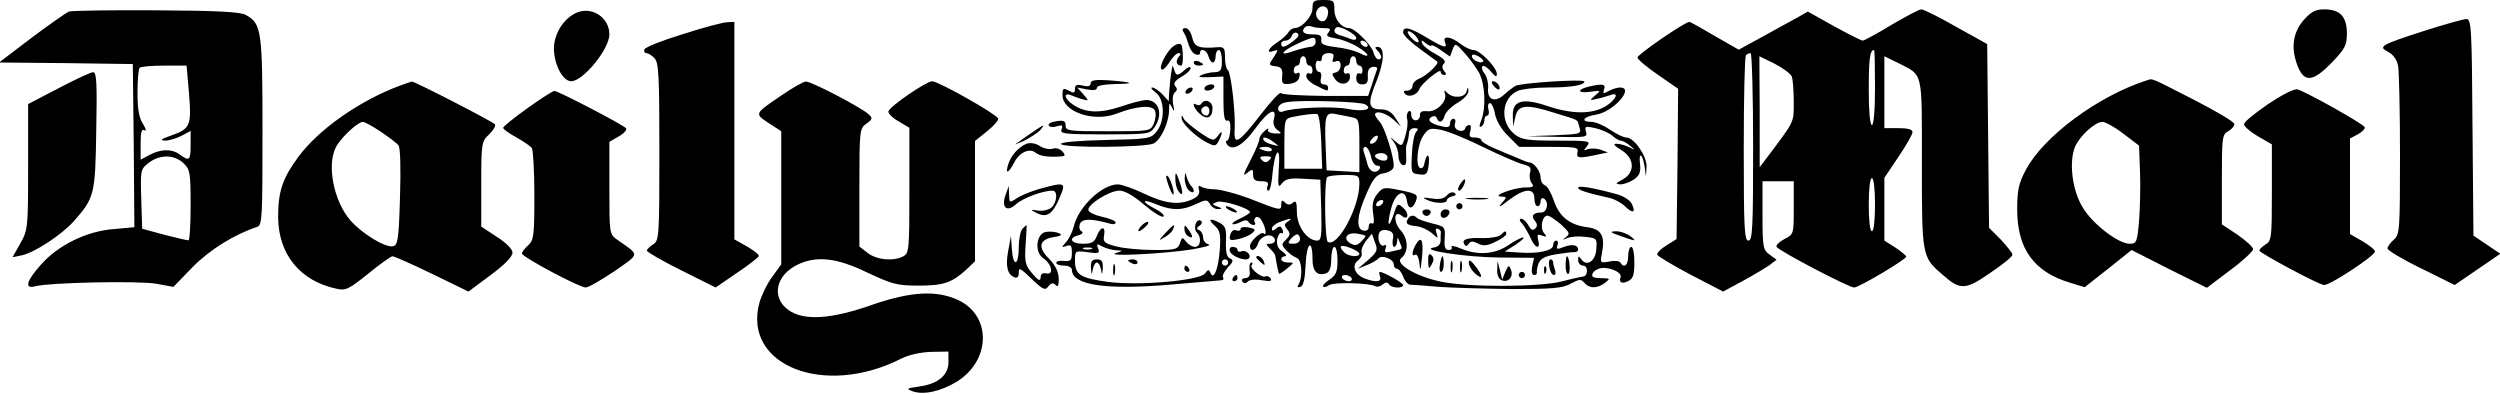 <svg version="1.0" xmlns="http://www.w3.org/2000/svg" width="1066.667" height="168" viewBox="0 0 800 126"><path d="M420 2.6c0 2.6-3.3 6.3-5.7 6.4-.7 0-1.6.6-2 1.3-.4.8-2 2.2-3.5 3.2-3 1.9-3.8 3.8-1.2 2.8 1.5-.5 1.5-.4 0 2-1.7 2.5-1.7 2.6.6 2.9 1.8.2 2.3.9 2.1 3.1-.2 2.5.1 2.8 2.5 2.5 1.7-.2 2.8-1 3-2.2.3-1.1 0-1.6-.7-1.2-.6.4-1.1 0-1.1-.8 0-.9.5-1.6 1-1.6.6 0 1-.7 1-1.5s.5-1.5 1-1.5c.6 0 1 .7 1 1.5s.5 1.5 1 1.5c.6 0 1 .7 1 1.6 0 .8-.4 1.2-1 .9-.5-.3-1 .1-1 .9s1.4 2.2 3.2 3c3.7 1.9 3.8 1.9 3.8.6 0-.6-.6-1-1.4-1-.9 0-1.2-.7-.9-2 .3-1.1 0-2-.6-2s-1.1-.9-1.1-2.1c0-1.1.5-1.7 1-1.4.6.3 1-.1 1-.9 0-1 .9-1.6 2.1-1.6 1.5 0 1.9.4 1.5 1.6-.4 1.2-.2 1.5.9 1 1-.3 1.5.1 1.5 1.4 0 1-.7 2-1.6 2.2-1.3.3-1.3.6-.1 2.2 1.6 2.2 4.7 1.6 4.7-.9 0-.9-.4-1.3-1-1-.5.3-1-.1-1-.9 0-.9.5-1.6 1-1.6.6 0 1-.7 1-1.5s.5-1.5 1-1.5c.6 0 1 .7 1 1.5s.5 1.5 1 1.5c.6 0 1 .7 1 1.6 0 .8-.4 1.2-1 .9-.5-.3-1 .3-1 1.4 0 1.4.6 2.1 1.9 2.1 1.5 0 1.9-.6 1.8-2.6-.1-1.9.3-2.7 1.6-3 1.1-.1 1.6.2 1.3.9-.2.7-1 2.8-1.6 4.8l-1.2 3.6h-13.7c-7.5-.1-13.9-.4-14.2-.9-.3-.5-3.2 2.6-6.5 6.9-7.1 9.2-8.7 10.1-8.3 4.7.3-5.5-1.2-18.3-2.2-19-.5-.3-.9-2.1-.9-4 0-3-.3-3.4-2.2-3.3-6.1.5-7.6 0-8.3-3.1-.4-1.7-1.3-3-2.1-3-1 0-1.2.5-.7 1.2.4.7.8 1.5.9 1.8 1.1 3.7 1.8 4.9 3 5.4.8.3 1.4.1 1.4-.4 0-1.8 2.2-1 2.7 1 .3 1.1.9 2 1.4 2 .5 0 .9-.9.9-2s.5-2 1-2c.6 0 1 1.6 1 3.5 0 2.9-.4 3.5-2.2 3.6-1.3 0-3.2.4-4.3.9-1.4.6-.7.8 2.5.7l4.5-.2v7.3c0 5.1.3 7.1 1.2 6.8.8-.3 1.1.7 1 3-.1 1.8-.6 3.4-1 3.4-.5 0-.5.4-.2 1 1.6 2.6 5.1.8 9.3-5 4.2-5.8 7-7 5.8-2.7-.3 1.3.1 2.5 1.2 3.3 1.5 1.1 1.4 1.2-1 1.1-1.4-.1-2.3-.6-2-1.2.3-.6-.2-.4-1.1.4-.9.7-1.7 1.9-1.7 2.6 0 .6-1.1 3.4-2.5 6.1-2.9 5.7-3 6.1-1 4.4 1.3-1 1.5-.9 1.5.9 0 1.6.6 2.1 2.6 2.1 1.9 0 2.5.4 2 1.5-.3.8-.2 1.5.3 1.5s1.1-2.5 1.3-5.5c.3-3.1.9-6 1.5-6.6.6-.6.8 1.2.5 5.3-.3 5.5-.2 6.1 1 4.5 1.1-1.4 2.5-1.8 6.8-1.5l5.5.3.3 9.8c.2 8.3 0 9.7-1.3 9.7-3.2 0-6.5-4.6-6.5-9.1 0-3.3-.3-3.9-1.3-3-1 .8-1.7.7-2.5-.1-.9-.9-1.2-.8-1.2.6 0 2.1-.1 2.1-10.5-2-3.8-1.4-8.6-2.7-10.5-2.8-1.9 0-4-.4-4.7-.9-.7-.5-1-.1-.6 1.1.3 1.2-.4 2.2-2.2 3-4.2 1.9-8.6 1.4-15.3-1.8-3.5-1.7-7.4-3-8.5-3-5.1 0-12.7 7.3-14.1 13.5-.4 1.6-1.5 3.9-2.4 4.9-1.6 1.8-1.6 1.9.1 1.3 1.4-.5 1.7-.1 1.7 2.2 0 2.4-.4 2.8-2.5 2.6-1.4-.2-2.5.1-2.5.6s1.1.9 2.5.9 2.5.6 2.5 1.3c0 5 11 6.6 32.5 4.7 7.7-.7 14.5-1.2 15.2-1.3.7 0 1-.4.7-.9-.4-.5.4-2 1.5-3.2 1.8-1.9 1.9-2.4.7-2.9-1-.4-1.4-1.9-1.3-5.4.2-4.1-.1-5-2.2-6.1-3.1-1.6-3.7-1-1.2 1.2 1.5 1.4 1.8 2.7 1.4 7.9-.5 6.1-2 9.6-3 6.9-.4-1-.8-1-1.7.3-1.7 2.3-21.3 4-31.1 2.7-8.8-1.2-10.5-2.3-10.5-6.7 0-3.3 0-3.3 4-2.8 3.5.5 4 .4 3.4-1.2-.6-1.5-.4-1.6 1.4-.6 1.1.6 3.1 1.1 4.4 1.2 2.3.1 2.3.1-.2.9-3.4 1.2 15.8.2 24.5-1.2 3.9-.7 6.2-1.3 5.3-1.6-1-.2-1.8-1.2-1.8-2.2 0-1-.6-2.1-1.2-2.3-1-.4-1-.8.1-1.5.8-.6.9-1.2.3-1.6-1.4-.8-2.5 2.5-1.2 3.8 1.6 1.6 1.2 4.6-.6 4.6-.9 0-2.2-.8-2.9-1.7-1.1-1.5-1.3-1.5-1.9.5-.7 2-1.4 2.2-8.2 2.2-4.1 0-9.6-.5-12-1.1-4-1-4.5-1.5-4.1-3.5.6-3.2-1.1-3.1-2.3.1-.8 2-1.6 2.5-4.5 2.5-3.8 0-4.8-1.9-1.4-2.7 1.3-.4 1.6-.8 1-1.3-.7-.3-.9-1.4-.5-2.4.7-1.7 3.7-1.7 9.7 0 .9.3 1.7.1 1.7-.4s-1.9-1.3-4.2-1.8c-2.3-.5-4.3-1.4-4.5-2.1-.6-1.7 6.7-6.3 9.9-6.3 1.7 0 4.5 1.6 7.9 4.5 2.8 2.4 5.7 4.2 6.2 3.8.5-.3-.7-1.5-2.7-2.5-4.7-2.4-4.2-3.4.7-1.3 4.7 1.9 8.1 1.9 12.4-.2 3.3-1.5 3.6-1.5 4.5 0 .5.9 1.7 1.7 2.6 1.6 1.4 0 1.4-.2-.2-.8-1.9-.7-1.9-.8-.1-1.5 1.8-.6 10.5 2.1 10.5 3.3 0 .3-1.4 1.2-3.1 2-1.6.7-2.8 1.5-2.5 1.8.2.2 1.3 0 2.5-.6 1.3-.7 2.2-.8 2.6-.1.3.5 1.1 1 1.6 1 .6 0 .8-.4.4-.9-.3-.5-.1-1.2.4-1.6.6-.3 1.5.3 2 1.4 1.2 2.1 1.5 4.8.5 3.8-.8-.8-4.4 2.5-4.4 4 0 2 1.8 1.5 2.5-.6.6-2.1 3.1-3.4 4.6-2.5 1.5.9 1 2.4-.7 2.4-1.4 0-1.4.1 0 1.6.9.8 1.6 1.8 1.7 2.2.2 1.7 1 5.6 1.2 5.8.1.1 1.3-.6 2.6-1.7 2.3-1.9 2.3-1.9.2-1.9-1.2 0-2.1-.5-2.1-1 0-.6.6-1 1.2-1 .7 0 .3-.7-.8-1.5-1.5-1-2-2.2-1.7-4 .3-1.3.9-2.2 1.4-1.9.5.3.6-.2.3-1.1-.5-1.2-.9-1.3-2-.4s-1.4.9-1.4 0c0-.6 1.2-1.6 2.6-2.1 3.2-1.2 4.4-1.3 2.5-.1-1.2.8-1.2 1.2-.2 2.5 1.1 1.3 1 1.8-.3 3.2-1.6 1.5-1.6 1.8 0 3.5.9 1 2.4 2.1 3.3 2.4 1.7.5 2.1 6.1.6 8.6-.5.7-.3 1 .6.7 1-.3 1.5-2.5 1.7-7.2.3-7 2.2-8.5 2.2-1.6 0 3.9 1.6 5.5 4.5 4.4 1-.4 1.5-2 1.5-4.5 0-2.1.5-3.9 1-3.9.6 0 1 2 1 4.4 0 3.6-.5 4.7-2.6 6.1-1.4.9-2.3 1.9-2 2.2.3.3 1.1.1 1.8-.4 1.3-1.1 13.1-.8 14.9.3.6.3 1.6.1 2.4-.6.9-.7 1.5-.8 2 0 .7 1.2 4.5 1.4 4.5.2 0-.7-6.3-4.2-7.5-4.2-.2 0-.2.7.1 1.5.7 1.7-1.3 2-4.9.6-3.2-1.2-4.3-4.2-2.1-5.8.9-.7 1.4-1.8 1.1-2.5-.2-.8.4-2.4 1.4-3.7l1.9-2.3 1 2.8c1 2.4.7 3-2.2 5.6l-3.3 2.8 3-1.2c1.7-.7 3.3-1.7 3.6-2.1 1-1.3 4.9.2 4.9 1.9 0 .8.5 1.4 1 1.4.6 0 1.5 1.1 2 2.5s1.5 2.5 2.2 2.6c.7 0 4.9.3 9.3.7 4.4.3 15 .6 23.5.7 12.8 0 16.1-.3 18.6-1.7 2.8-1.5 3.3-1.6 4.4-.3 1.6 1.9 4.1 1.9 6.6 0 1.8-1.4 1.7-1.4-1.3-1.5-2.4 0-3.1-.4-2.7-1.4.3-.8 1.5-1.6 2.7-1.8 2.9-.4 6.8 1.4 6.3 2.9-.7 1.7.5 2.3 2.5 1.2 1.5-.7 1.9-2.1 1.9-5.9 0-2.8-.4-5-1-5-.5 0-1 1.3-1 3 0 2.9-1.3 4-2.5 2-.3-.5-1.9-.7-3.5-.3-2.9.5-3 .4-2.4-2.5 1.1-5.7-.1-7.9-4.7-8.5-5.6-.7-9-3.4-10.7-8.6-.8-2.3-2-4.5-2.8-4.8-.8-.3-1.4-1.4-1.4-2.5 0-1.9-2.1-4.8-3.5-4.8-.4 0-2.1-.6-3.8-1.4-1.8-.7-5.1-2.1-7.4-3.1-2.4-1-4.3-2.2-4.3-2.7 0-.4-.9-.8-2.1-.8-1.6 0-1.9-.4-1.4-2 .3-1.1.2-2-.3-2-.6 0-1.2.5-1.4 1.2-.2.6-1.2.9-2.1.5-1-.4-1.4-1.2-1.1-2.2.3-.8.1-1.5-.5-1.5s-1.1.7-1.1 1.5c0 1.2-.7 1.4-2.7.9-3.6-.8-4.8-2-3.2-3 .7-.4 1.4-.3 1.7.4.6 1.8 1.9 1.4 2.5-.8.3-1.1 2.1-2.9 4.1-4.1 2-1.1 3.5-2.8 3.5-3.7-.1-1.5-.2-1.5-.6 0-.5 2.1-4.3 2.4-6.2.5-1-1-1.1-.9-.7.3.8 2.4-2.7 5.9-5.6 5.6-1.8-.2-2.5.2-2.4 1.3 0 .9-.6 1.6-1.4 1.6-.8 0-1.4-.8-1.4-1.7.1-1-.3-1.5-.8-1.2-.5.4-.8 1.5-.5 2.5.3 1.1 0 3.5-.6 5.4-1 3.4-1.1 3.5-3.1 1.8s-2-1.7-.6.1c.8 1.1 1.5 3 1.5 4.4 0 1.4.6 2.7 1.3 3 1 .3 1.3-.4 1.2-2.4-.1-1.6-.1-3.2 0-3.7.5-1.5.8-2.8.9-4.2 0-.8.8-1.5 1.7-1.5 1.3 0 1.4.3.5 1.3-.6.8-1.2 4-1.3 7.3-.3 5.7-.2 5.9 2.3 6.2 2.4.3 2.7-.1 3.1-3.2.4-3.6-.7-3.8-1.4-.3-.1 1-.7 1.7-1.3 1.5-1.6-.5-1-7.4.9-10.3 1.6-2.4 2.2-2.6 5.4-2 2.1.3 8.2 2.8 13.7 5.5s11.3 5.2 12.9 5.6c2.2.5 2.7 1.1 2.2 2.7-.3 1.2 0 2.7.6 3.4.8 1 .3 1.3-2.3 1.3-3.8.1-10.8 2.8-7.5 2.9 1.9.1 1.9.1 0 2.3-1.2 1.4-.3 1 2.2-1 5.2-4 8.4-4.2 8.4-.7 0 1.4.5 2.5 1 2.5.6 0 1-.7 1-1.6 0-.8.5-1.2 1-.9 1.8 1.1 1.1 4.5-.8 4.5-2.6 0-3.4 1.1-2 2.7.8 1 .8 1.7.1 2.4-.8.8-1.4.5-2.2-1-.7-1.2-1.7-2.1-2.3-2.1-.7 0-.6.7.4 1.7.8 1 1.9 3 2.6 4.5 1.4 3.3 3.3 3.8 2.4.6-.4-1.7-.2-2 1.3-1.4 1.5.5 1.6.4.6-.8-1.4-1.6-.6-5.6 1.1-5.6.6 0 2.5 1.3 4.3 2.8 2.8 2.6 3 3 1.6 4.1-1.3 1-1.3 1 .4.3 1.1-.5 3.7-.7 5.8-.4 3.7.4 3.8.5 3.5 4.1-.3 3.8-3.2 5.6-4.9 2.9-.7-1-.9-.9-.9.4 0 1 .7 1.8 1.6 1.8 1.7 0 1.6 3.5-.1 3.5-.6.1-3.5.7-6.5 1.5-7.2 1.9-30.3 2-39 .1-7.9-1.6-14.8-5.8-12.6-7.5 2.4-1.9 2.3-6.2-.2-8.9-2.4-2.6-2.2-6.7.3-4.7 2.1 1.8 2.6-.6.6-2.4-1.8-1.7-2-1.6-3.1 1.9-1.7 5.1-2.3 3.7-.8-1.9 1.3-5 4.4-6.5 5-2.4.4 2.9 1.8 2.9 2.9.1.7-2 .4-2.3-4.9-3.4-5.4-1.1-5.7-1-7.5 1.2-1.4 1.8-1.7 3.3-1.3 6.2.4 2.5.3 3.6-.4 3.2-.5-.3-1 .1-1 1 0 1-.7 1.5-1.7 1.3-2.5-.5-2.1-5 1.1-12.1 2.1-4.8 3.1-5.9 5.6-6.3 1.9-.4 3-1.3 3-2.3 0-3.2-2.9-12.3-4.4-14-.9-1-1.6-2.1-1.6-2.4 0-1.5 3.5-.6 5.8 1.5l2.5 2.3-1.8-2.8c-1.2-1.9-2.6-2.7-4.6-2.7-4.1 0-4.4-1.8-1.4-9.1 2.5-6.3 2.7-10.9.3-10.9-.9 0-.9.3 0 1.2 1.4 1.4 1.6 2.8.3 2.8-.5 0-1.3-1-1.6-2.3-.8-2.5-6-7.7-7.8-7.7-2.5-.1-4.7-2.8-4.7-5.9 0-2.9-.2-3.1-3.5-3.1-3.1 0-3.5.3-3.5 2.6zm5 1.3c0 1.1-.5 2.3-1.1 2.7-1.5.9-3.3-1.2-2.6-3 .9-2.3 3.7-2 3.7.3zM423.7 9c2 0 2.3.3 1.4 1.4-.9 1.1-.4 1.4 2.4 1.9 2 .3 5.2 1.6 7.1 2.8 3.8 2.3 4 3.8.3 1.8-1.2-.6-4.5-1.5-7.3-1.8-4.1-.5-5-1-4.8-2.4.2-1.3-.4-1.7-2.8-1.7-2.9 0-3.8-.9-2.3-2.4.4-.3 1.3-.4 2.1-.1.7.3 2.5.5 3.9.5zm10.3 3.2c0 .6-.7.7-1.7.3-1-.4-2.6-1-3.5-1.2-1.8-.5-2.3-1.5-1.2-2.5.8-.8 6.4 2.1 6.4 3.4zm-20.1.9c-2.7 2.1-3.9 2.4-3.9.9 0-.6.6-1 1.4-1 .8 0 1.7-.7 2-1.6.3-.8 1.1-1.2 1.7-.8.8.5.4 1.3-1.2 2.5zm7.1.4c0 .8-.8 1.5-1.7 1.5-1 .1-3.5.7-5.5 1.4-4.9 1.8-3.7-.1 1.6-2.5 5-2.3 5.6-2.3 5.6-.4zm16.5.5c.3.5.2 1-.4 1-.5 0-1.3-.5-1.6-1-.3-.6-.2-1 .4-1 .5 0 1.3.4 1.6 1zm-.6 19.4c2.6 1.6-.5 2.4-5.4 1.5-4.7-1-17.8-.5-21 .8-.9.3-1.5-.1-1.5-1s1.1-1.8 2.8-2c4.2-.8 23.6-.2 25.1.7zm-14.1 11.9.3 8.7H411v-8c0-7.4.1-8 2.3-8.5 3.8-.8 7.2-1.2 8.2-1 .6.1 1.1 4.1 1.3 8.8zm9.7-7.8c2.4.5 2.5.8 2.5 9.1v8.5l-5.2-.3-5.3-.3-.3-7.9c-.4-9.7 0-10.8 3.3-10.1 1.4.3 3.6.7 5 1zm8 7.4c-.3.6-1.1 1.1-1.7 1.1-.6 0-.6-.6.2-1.5 1.4-1.7 2.6-1.3 1.5.4zm-32.9.6c1.8 1.3 1.8 1.4-.4.8-1.2-.3-2.5-.9-2.8-1.4-.8-1.4 1-1.1 3.2.6zm-.6 2.4c0 .5-.9.7-2 .4-1.1-.3-2-.7-2-.9 0-.2.9-.4 2-.4s2 .4 2 .9zm31.7 2.1c.3 1.7 1.2 3 2 3s1.1.4.8 1c-1.1 1.8-3.3 1-3.9-1.4-.3-1.3-.9-3.1-1.2-4-.3-.9-.1-1.6.5-1.6s1.4 1.3 1.8 3zm5.3.4c0 .9-.7 1.2-2 .9-1.1-.3-2-.9-2-1.4 0-.5.9-.9 2-.9s2 .6 2 1.4zm-37.8.8c-.9.9-1.5.9-2.4 0-.9-.9-.7-1.2 1.2-1.2s2.1.3 1.2 1.2zm28.8 7.6c0 7.6-7 20.5-10.1 18.6-1-.6-1.2-19.7-.2-20.7.3-.4 2.8-.7 5.5-.7 4.6 0 4.8.1 4.8 2.8zm7.5 6.2c-.3.5-1.1 1-1.6 1-.6 0-.7-.5-.4-1 .3-.6 1.1-1 1.6-1 .6 0 .7.4.4 1zm3.2 11.6c-.2 1.3 0 2.4.4 2.4.5 0 .9-.8 1-1.8 0-1.4.2-1.4.8.3 1 2.4 1.2 2.1-2.3 2.9-2.4.6-2.7.4-2.2-.9.3-.9.2-1.3-.4-1-1.3.8-2.4-2-1.7-3.9.4-.9 1.4-1.2 2.7-.9 1.7.4 2.1 1.2 1.7 2.9zm-8.7-1.1c0 .2-.7 1.1-1.5 1.9-1.3 1.2-2 1.3-3.5.4-2.5-1.6-.8-3.7 2.5-3 1.4.2 2.5.6 2.5.7zm-21 1c0 .9-.9 1.5-2.1 1.5-1.8 0-1.9-.2-.9-1.5.7-.8 1.6-1.5 2.1-1.5s.9.7.9 1.5zm19 4.7c0 1.2-3.5.9-4.8-.4-2.1-2.1-1.3-2.7 1.8-1.5 1.7.6 3 1.5 3 1.9zm-85.7-1.5c-.7.2-1.9.2-2.5 0-.7-.3-.2-.5 1.2-.5s1.9.2 1.3.5zM393 84c0 .5-.4 1-1 1-.5 0-1-.5-1-1 0-.6.5-1 1-1 .6 0 1 .4 1 1zm39.5 5c.3.5-.1 1-.9 1s-1.8-.5-2.1-1c-.3-.6.1-1 .9-1s1.8.4 2.1 1zM22 3.7c-.8.4-6.2 4.1-11.9 8.4L-.3 20l21.4.2 21.4.3.3 26.1.2 26.1-6.5.6c-8.7.6-18 5.2-23.4 11.4-4.7 5.2-5.4 7.9-1.8 6.9 4.5-1.2 33.2-1.8 38.7-.8l5.5 1 6.1-6.3C67.1 79.9 75 75 82.3 72.6c1.6-.5 1.7-2.9 1.7-30.6 0-32.3-.3-34.4-5.3-37.2-1.6-1-9.3-1.4-28.7-1.5-14.6-.1-27.2.1-28 .4zm38.5 26.4c.8 10.4.4 11.1-6.1 13.4-2.9 1-3.3 1.4-1.6 1.5 1.3 0 3.6-.7 5.2-1.5l3-1.6v4.6c0 4.8-.4 5.2-3.4 3-2.5-1.9-5.9-1.9-9.6 0l-3 1.6V46c0-3.8.3-4.9 1.3-4.3.6.4.4-.5-.5-2-1.3-1.9-1.8-4.7-1.8-10 0-4.1.3-7.7.7-8 .3-.4 3.9-.7 7.8-.7h7.2l.8 9.1zm-1.8 22.1c2.1 2 2.3 2.9 2.3 13.5 0 6.2-.3 11.3-.7 11.2-.5 0-3.9-.8-7.8-1.8l-7-1.9-.3-9.5c-.3-9.3-.2-9.6 2.4-11.6 3.5-2.7 8.1-2.7 11.1.1zM184 4.3c-4.3 2.2-7.2 7.6-6.7 12.4.5 5.1 3.1 9.3 5.5 9.3 3.9-.1 12.2-10.3 12.2-15 0-5.6-6-9.3-11-6.7zM605.2 8c-4.6 2.8-8.7 5-9.1 5-.5 0-4.6-2.1-9.2-4.6l-8.4-4.7-3.5 2c-1.9 1-6.9 3.8-11.1 6.1l-7.5 4.1-7.7-4.4C544.5 9 540.9 7 540.6 7 539.2 7 524 17.4 524 18.4c0 .6 3 3.1 6.5 5.5l6.5 4.5-.2 24-.3 24.1-3.2 2c-1.8 1.1-3.1 2.4-3 3 .2.5 5 3.4 10.7 6.4l10.4 5.4 6.3-3.4c3.5-1.9 7.3-4.2 8.6-5.1l2.2-1.7-2.2-1.6c-2.1-1.5-2.3-2.3-2.3-12.6V58h10v8.5c0 8.4 0 8.5-3 10-1.7.9-2.8 2-2.5 2.5.8 1.3 23.1 13 24.8 13 1.6 0 16.7-9 16.7-9.9 0-.3-1.6-1.6-3.5-2.9L603 77V56.9l4.5-6.7c2.5-3.7 4.5-7.2 4.5-7.9 0-.9-1.5-1.3-4.5-1.3H603V18l4.3 2.1c8.2 4.2 7.7 2 7.7 32.1 0 29.7 0 30 6.5 35.6 5.7 5.1 7.4 5.1 15.4-.5 3.9-2.6 7.1-5.2 7.1-5.8 0-.5-1.7-2.6-3.7-4.8l-3.8-3.8-.3-29.4-.3-29.4-9.9-5.5C620.6 5.5 615.6 3 614.8 3c-.7 0-5 2.3-9.6 5zM600 28c0 7.3-.4 12-1 12s-1-4.4-1-11.3c0-10 .4-12.7 1.7-12.7.2 0 .3 5.4.3 12zm-39 19c0 26-.2 30-1.5 30s-1.5-3.9-1.5-29.3c0-16.2.3-29.7.7-30 .3-.4 1-.7 1.5-.7.4 0 .8 13.5.8 30zm12.4-22.5c.3.9.6 4.5.6 8.1 0 6.8.4 5.9-8.7 18l-2.2 2.9V35.7L563 18l4.9 2.4c2.7 1.4 5.1 3.2 5.5 4.1zm26.6 41c0 5-.4 8.5-1 8.5s-1-3.5-1-8.5.4-8.5 1-8.5 1 3.5 1 8.5zM737.1 6.5c-3.5 4.1-4.1 9.2-1.7 15 2.1 5 4.9 4.6 10.8-1.5 4.2-4.4 4.8-5.5 4.8-9.3 0-5.4-2.2-7.7-7.2-7.7-2.9 0-4.2.7-6.7 3.5zM776 9.8c-14.3 4.6-15.1 5.1-11.8 6.8 1.6.8 2.8 2.5 3.2 4.5.3 1.7.6 14.6.6 28.5 0 24.2-.1 25.5-2 27.1-1.1 1-2 2.2-2 2.8 0 .6 4.8 3.5 10.8 6.4l10.7 5.3 7.3-5 7.3-5-4.3-2.9-4.3-2.9-.3-34.7c-.2-32.2-.4-34.7-2-34.6-.9 0-6.9 1.7-13.2 3.7zM218.6 10.9c-6.6 2-12.1 4.2-12.4 4.9-.2.7.1 1.2.6 1.2.6 0 1.8.7 2.6 1.6 1.4 1.3 1.6 5.5 1.6 30 0 27.3-.1 28.4-2 29.6-1.1.7-2 1.6-2 2 0 .4 4.9 3.3 11 6.3l11 5.5 6.7-4.6c3.8-2.5 6.9-5 7.1-5.4.2-.5-1.5-1.8-3.7-3.1l-4.1-2.3V7l-2.2.1c-1.3 0-7.7 1.7-14.2 3.8z"/><path d="M449 10.4c0 .8 2.4 3.1 5.3 5.2 2.8 2.1 5.4 3.9 5.6 4.1.8.6-3.4 4.5-5.6 5.4-1.3.5-2.3 1.5-2.3 2.4 0 .8-.8 1.5-1.7 1.5-1.2 0-1.4.3-.6 1.1 1.2 1.2 3.9.2 4.5-1.6.5-1.6 6.8-6.8 6.8-5.6 0 .6.5 1.1 1.1 1.1.8 0 .8-.4 0-1.3-.7-.9-.7-1.7 0-2.4s-.1-1.6-2.7-3c-2.1-1.1-4-2.6-4.3-3.4-.4-1.2-.2-1.2 1.2 0 1 .7 1.7 1 1.7.7 0-.4 1.4.2 3 1.4l3 2.1.8-2.2c.9-2.2.9-2.2 3.8 1 1.6 1.8 3.7 4.6 4.7 6.4 1.9 3.5 2.3 11.1.7 15.2-.7 1.7-.7 2.4 0 2 .6-.3 1-1.3 1-2.1s.4-1.4.9-1.4.7-.9.4-2c-.3-1.1-.1-2 .5-2 .5 0 1.3 1.6 1.6 3.5.4 2.1 2.1 5 4.2 7l3.5 3.5h9.5c8.9 0 9.6.1 9.2 1.8-.5 1.9.5 2 7.2.5l2.5-.5-2.3-.9c-1.2-.4-3-.5-4-.2-1.5.6-1.5.5-.3-1 1.2-1.6.5-1.7-9.6-1.7-9.5 0-11.4-.3-13.6-2-4.8-3.8-4.3-11.5.9-13.9 1.4-.6 5.7-1.1 9.7-1.1 7.3 0 11.7-.7 11.7-1.9 0-.9-20.3.4-22.1 1.4-.7.4-2.4 1.7-3.6 2.8-3 2.7-5.5 1.6-5.1-2.2.1-1.6-.4-3.6-1.1-4.5-.8-.9-1.1-2-.7-2.4.4-.4 1.6.4 2.7 1.7 1.3 1.6 1.9 1.9 1.9.8 0-2.1-5.4-7.7-7.5-7.7-.9 0-2.8-.9-4.2-2-3.1-2.4-5.8-2.7-4.9-.5.8 2.1-.2 1.9-5.9-1.5-5.5-3.3-7.5-3.7-7.5-1.6zm4 1.1c2 2.4.6 2.8-1.5.5-1-1.1-1.3-2-.8-2 .6 0 1.6.7 2.3 1.5zm21.6 8.2c-.8.8-3.6-.5-3.6-1.7 0-.7.6-.7 2.1 0 1.1.7 1.8 1.4 1.5 1.7zM375.5 14.8c-2 1.4-4.6 6.3-3.9 7.3.3.6 1.4-.3 2.5-2 1-1.7 2.4-3.1 3-3.1.8 0 .9.4 0 1.3-1 1.3-.6 2.7.9 2.7.6 0 .7-3.7.2-6.3-.2-.9-1.4-.9-2.7.1zM382 20c0 .6.7 1 1.5 1s1.5-.2 1.5-.4-.7-.6-1.5-1c-.8-.3-1.5-.1-1.5.4z"/><path d="M375 22c-.4 2.1-.7 5.1-.9 7.9l-.1 2.5-2-2.2c-1.2-1.2-2.6-2.2-3.3-2.2-.6 0-.1.7 1.1 1.6 2.9 2 3.1 9.1.3 12.5-1.8 2.3-2.6 2.4-16.5 2.7-8.6.2-14.4.7-14.1 1.3.9 1.3 27.2 1.1 29.7-.2 2.3-1.2 4.8-6.6 4.9-10.6 0-2.5.1-2.6 1-.8.7 1.5.8 1.3.3-1.2-.3-1.8 0-3.4.6-3.8.7-.5.8-1.1.1-1.9-.7-.9-.2-1.7 1.9-3 1.7-.9 3-2.2 3-2.8 0-.6-.8-.4-1.8.5-2.3 2.1-2.9 2.1-3.5-.1-.4-1.3-.5-1.4-.7-.2zM18.8 28.2 9 33.3v20.1C9 73 8.9 73.6 6.5 77.9L4 82.3l3-.6c4.1-.9 12.8-6.6 16.7-11 6.5-7.4 6.8-8.4 7.1-29 .3-15.1.1-18.7-1-18.6-.7 0-5.7 2.3-11 5.1z"/><path d="M349 26.7c0 .9-.8 1.1-2.5.7-1.9-.5-2.5-.2-2.5 1 0 1.4-.4 1.5-2 .6-1.8-.9-2-.8-2 1.5 0 5.2 9.9 8.7 17.2 5.9 6.8-2.6 11.7-2.9 12.4-.9.4.9.2 2.7-.4 4.1-1.1 2.4-1.3 2.4-14.7 2.4-12.4 0-13.5-.1-13.5-1.8 0-1.5-.6-1.8-3-1.4-1.6.2-2.7.8-2.4 1.4.3.5 1.5.6 2.6.2 1.7-.5 2-.3 1.5 1-.6 1.4.9 1.6 13.8 1.6 13.7 0 14.5-.1 15.9-2.2 2.9-4.1 1.5-8.8-2.6-8.8-1 0-4.7.9-8.1 2.1-6.7 2.2-11.3 2.1-15.3-.6-2.8-1.8-3.3-4.1-.6-3 .9.4 2.6 1 3.7 1.3 2 .5 2 .5.1-1.7l-1.9-2.1 3.1.6c2.1.4 3.2.3 3.2-.5 0-.7 2.2-1.1 5.8-1.2 6.8-.1 5.9-.6-2-1.2-4.4-.3-5.8 0-5.8 1zM687 25.7c-15.6 5-33.2 18-38.8 28.8-2.2 4.1-2.7 6.4-2.7 12.5 0 12.6 5.3 20 17 23.5l4.6 1.4 7.5-5.9 7.5-6 12 6.1 12.1 6 7.4-5.6c4.1-3 7.4-6.1 7.4-6.8 0-.6-2.3-2.7-5-4.6l-5-3.3V57.4c0-13.3.1-14.4 2-15.4 1.1-.6 2-1.6 2-2.3 0-.7-5.8-4.1-12.8-7.7-14.5-7.4-13.2-6.9-15.2-6.3zm-7.5 17.1 5 3.8.3 8.4c.2 4.7 0 11.8-.3 15.7-.6 6.8-.8 7.3-3 7.3-3.6 0-11.7-6.2-14.9-11.4-3.5-5.5-4.6-14.7-2.6-19.6 1.5-3.5 6.4-8 8.8-8 .9 0 4 1.7 6.7 3.8zM128 27.4c-12.8 4.7-26.2 14.1-32.6 22.9-5 6.8-6.4 10.9-6.4 19.2.1 11.9 7 20.4 18.7 22.9 2.9.7 4 .1 10.1-4.8 3.8-3.1 7.3-5.6 7.8-5.6s6.2 2.5 12.6 5.6l11.7 5.7 7-5.2c4.5-3.3 7.1-6 7.1-7.2 0-1.2-1.9-3.1-5-5.1l-5-3.3V58.9c0-13.1.1-13.6 2.5-15.9 1.3-1.2 2.2-2.7 1.9-3.2-.5-.8-26-13.9-26.6-13.7-.2 0-1.9.6-3.8 1.3zm-6.2 14.7c2.6 1.8 5.2 3.7 5.7 4.4.6.7.8 7 .5 16.6-.4 13.7-.7 15.4-2.3 15.7-2.4.5-9.8-4-13.5-8.2-5.4-6.1-7.7-17.8-4.7-23.5 1.5-3 7-8.1 8.6-8.1.6 0 3.1 1.4 5.7 3.1zM250.1 30.5c-8.8 6-8.7 5.8-4.1 8.9l4 2.6v42.6l-2.9 4c-1.6 2.1-3.4 5.9-4.1 8.3-5.4 20.1 20.9 30.4 45.5 17.8 2.5-1.2 6.1-2 9.5-2.1l5.5-.1v3.4c0 4.2-3.4 7-9.5 7.8-4 .6-4.1.7-2 1.5 3.6 1.3 9.2 0 14.4-3.2 10.6-6.8 10.9-20.8.4-25.9-7-3.3-15.2-2.9-27.9 1.5-13.1 4.6-21.7 5.1-26.6 1.6-5.6-4-4.1-11.2 3.1-14.6 6-2.8 12.4-2.1 22.1 2.6 7.9 3.7 9.5 4.2 16.4 4.2 8 0 10.7-.9 15.4-5.2l2.7-2.6V45.1l4-3.2c2.2-1.8 3.7-3.6 3.4-4-1-1.7-19.2-11.9-21.1-11.9-2 .1-13.4 7.9-14 9.6-.2.6 1.2 2.1 3.2 3.2l3.5 2.1v20c0 18.8-.1 20.1-1.9 21.1-3.2 1.7-8.6 1.2-11.5-1.1l-2.6-2V60c0-18.4.1-18.9 2.2-20.4 2-1.4 2.1-1.8.8-3-2.2-2.1-18.4-10.6-20.1-10.5-.8 0-4.3 2-7.8 4.4zM478 27.5c.7.9 1.5 1.3 1.7 1.1.7-.7-.7-2.6-1.9-2.6-.6 0-.6.6.2 1.5zM385.5 28c-.3.5.1 1 .9 1s1.8-.5 2.1-1c.3-.6-.1-1-.9-1s-1.8.4-2.1 1zM508.5 27.7c-3.9.9-3.8 2.2.1 1.7 3.8-.5 3.8-.5 1.9 1.1-2 1.7-1.9 1.7.7 1.1 1.4-.3 3.3-.9 4.2-1.2 2.9-1.1 1.7 1.6-1.6 3.6-4.3 2.6-10.7 2.6-18.7-.1s-11.2-1.7-11 3.3l.1 3.3.7-3c.8-4 3.4-4.3 12.5-1.4 8.4 2.6 7.2 1.9 8 4.6.7 2.2.5 2.2-8.1 2.6l-8.8.3 9.8.2c9.3.2 9.8.1 9.2-1.7-.5-1.7-.2-1.8 3-1.1 2 .5 4.4 1.5 5.4 2.4 1 .9 2.2 1.6 2.7 1.6.6 0 1.9.7 3 1.6 1.8 1.5 1.8 1.5-.3.5-1.2-.6-3-1.1-4-1.1-1.3 0-.8.6 1.5 2 4.3 2.6 4.5 7.2.5 9.4-2.4 1.3-2.5 1.5-.8 1.6 1.1 0 3.1-.7 4.4-1.6 1.8-1.3 2.2-2.4 1.9-5-.5-4.1.9-3.1 1.5 1.1l.4 3 .2-3.2c.1-3.4-4-9.3-6.5-9.3-.8 0-3.2-1.1-5.2-2.5s-4.7-2.5-5.9-2.5c-3.7 0-2.7-1.7 1.4-2.3 5.6-.9 12.5-8.7 7.7-8.7-.8 0-2.5.5-3.6 1.1-1.8 1-2 .9-1.5-.5.7-1.7-.6-1.9-4.8-.9zM379.5 29c-.3.5-.2 1 .4 1 .5 0 1.3-.5 1.6-1 .3-.6.2-1-.4-1-.5 0-1.3.4-1.6 1zM725.8 33.3c-4.2 2.9-7.7 5.7-7.7 6.4-.1.7 1.9 2.4 4.4 3.9l4.5 2.6v15.4c0 14.3-.1 15.5-2 16.6-1.1.7-2 1.6-2 2 0 .7 18.4 10.6 20.6 11 1.6.4 16.3-9.3 16.4-10.7 0-.6-1.8-2-4-3.3l-4-2.3V44.3l2.5-1.3c1.4-.8 2.4-1.8 2.2-2.3-.3-1-18.5-11.2-21.5-12.1-1-.3-4.9 1.7-9.4 4.7zM168.8 34.6c-4.3 3.1-7.8 5.9-7.8 6.3 0 .4 1.9 1.8 4.3 3.1 2.3 1.3 4.5 2.8 4.9 3.4.4.6.8 7.4.8 15.2 0 12.8-.2 14.3-2 15.9-1.1 1-2 2.2-2 2.6 0 1.1 18.4 10.9 20.4 10.9.9 0 5-2.4 9.2-5.2 8.3-5.8 8.2-5 .9-10.1-2.5-1.8-2.5-1.9-2.5-16.5V45.4l3.1-1.8c1.7-1 2.7-2.2 2.2-2.6-1.3-1.3-21.9-12-22.9-11.9-.5 0-4.4 2.5-8.6 5.5zM384.4 33.2c-.3.5-1 .6-1.5.3-1.7-1.1-.9 1.2 1 2.9 2.3 2.1 4.1 1.3 4.1-1.8 0-2.2-2.5-3.2-3.6-1.4zm2.6 2.3c0 .8-.4 1.5-.9 1.5-1.3 0-2.2-1.6-1.4-2.4 1.1-1.1 2.3-.6 2.3.9zM378.1 37.7c-.1 1.6 4.3 5.9 7.9 7.8 2.7 1.4 3 1.4 4-.4 1.4-2.8 1.2-3.8-.3-1.6-1.3 1.7-1.6 1.7-6-1.3-2.5-1.8-4.8-3.7-5-4.4-.4-1-.6-1-.6-.1zM330.4 42.3c-1.8 1.2-4 2.8-5 3.5-1.1.7-.1.3 2.2-.7 2.2-1.1 4.6-2.7 5.3-3.5 1.7-2 1.3-1.9-2.5.7zM328.5 46c-2.5 1-5.1 3.8-5.9 6.7-1 3.2.1 2.8 1.9-.6 1.6-3.3 4.9-4.8 6.8-3.3 1.3 1.1 3.8 1.5 7.6 1.3 2-.1 2.2-.3 1.1-1.6-.8-.9-2.1-1.3-3.2-.9-1 .3-2.9-.1-4.1-.9-1.4-.9-3-1.1-4.2-.7zM376.1 57c0 1.4.3 3.2.9 4 1.5 2.4 1.8.7.4-3-1.1-3.1-1.3-3.2-1.3-1zM379.1 57.1c0 1.5.6 3.2 1.4 3.9 1.6 1.3 2.1 0 .6-1.6-.5-.5-1.1-1.8-1.4-2.9-.4-1.6-.5-1.4-.6.6zM373.5 58c1.2 4 2.6 5.9 1.9 2.5-.4-1.7-1.1-3.5-1.6-4-.7-.7-.8-.1-.3 1.5zM467.2 59c-.7 1.1-.8 2-.3 2 .9 0 2.4-3 1.8-3.6-.1-.2-.8.6-1.5 1.6zM332.8 60.4c-2.5.7-5.8 2-7.2 2.9-2.6 1.7-2.6 1.7-2.7-1l-.1-2.8-1 2.8c-1.5 4.1.4 5.8 3.4 3 2.1-1.9 8.5-4.3 11.6-4.3 1.7 0 1.5 3.5-.2 5.3-.9.8-2.7 1.3-4.3 1.1-2.8-.4-2.8-.4-.5.8 3.2 1.6 5.1.3 7.3-5 2.1-4.9 1.8-5-6.3-2.8zM505 60.1c0 .7 2.6 1.6 10.3 3.3 1.5.4 3.7 1.6 4.8 2.7 2.4 2.4 3.5 1.9 2-1-.6-1.1-2.8-2.5-4.9-3-8.1-2.2-12.2-2.8-12.2-2zM463 62.5c-.9 1.1-2.4 1.4-4.9 1-2.7-.4-3.1-.3-1.6.4 2.6 1.3 6.5 1.3 6.5.2 0-.5.8-1.1 1.8-1.3 1.1-.2 1.3-.6.6-1.1-.7-.4-1.7 0-2.4.8zM469.8 63.7c1.8.2 4.5.2 6 0s0-.4-3.3-.4-4.5.2-2.7.4zM466 66c0 .5.5 1 1 1 .6 0 1-.5 1-1 0-.6-.4-1-1-1-.5 0-1 .4-1 1zM393 67c.8.5 2 1 2.5 1 .6 0 .3-.5-.5-1s-1.9-1-2.5-1c-.5 0-.3.5.5 1zM455.2 68.1c.2.6.8 1 1.3 1s1.1-.4 1.3-1c.2-.6-.4-1.1-1.3-1.1s-1.5.5-1.3 1.1zM461 68.6c0 1.7 2.2 1.4 2.8-.4.2-.7-.3-1.2-1.2-1.2-.9 0-1.6.7-1.6 1.6zM450.5 70.1c-.9 1.4-.2 2 2.9 2.3 1.5.2 3.6 1.2 4.8 2.2 2 1.8 2.1 1.8 1.5.1-.4-1.2-.3-1.7.4-1.5.6.2 1 .7 1 1.1-.1.4-.1 1.6-.1 2.6 0 1.3-.8 2.1-2.2 2.3-4.9.8 10.1 3.1 20.9 3.2l11.2.1-.6 2.7c-.3 1.7-.1 2.8.6 2.8.6 0 1-.3.9-.8-.1-.4.1-1.7.5-2.8.6-1.6 2-2.4 5.5-3 2.6-.4 5.3-.8 6-.7.6 0 1.2-.3 1.2-.8 0-1.5-1.8-1.9-4.5-.9-2.3.9-2.6.8-2.1-.5.3-.8.1-1.5-.4-1.5-.6 0-1 .7-1 1.5 0 1.7-4.8 2.8-11 2.3l-4.5-.3 3.5-2.2c1.9-1.3 3-2.3 2.4-2.3-.6 0-2.8 1.1-4.8 2.5-4.3 2.9-9.8 3.3-15.2 1-1.9-.8-3.2-1-2.9-.5.3.6-.1 1-.9 1-1.2 0-1.5-1-1.3-3.7.2-3.7.1-3.8-4-4.8-2.3-.6-4.5-1.3-4.9-1.8-1-1-2.2-.9-2.9.4zM365 72.5c-.7.8-.9 1.5-.6 1.5.4 0 1.4-.7 2.2-1.5.9-.8 1.1-1.5.6-1.5-.5 0-1.5.7-2.2 1.5zM327.2 73.2c-.7.7-1.2 3.4-1.2 6 0 5.9-1.8 6.4-2.2.5l-.3-4.2-.9 4.9c-.9 4.9-.2 7.6 2.2 8.4.7.2 1.2-.3 1.2-1.2 0-2.2.2-2.1 4.5 2 3.4 3.2 4 3.4 5 2 .9-1.1 1.5-1.2 2.3-.4.8.8 1 .2 1-2.1-.1-2.2-1.1-4.2-3-6.2-3.8-3.7-3.3-6.2 1.2-7 2.6-.4 3.1-.7 1.8-1.3-.9-.4-2.7-.6-4-.4-3.2.4-3.9 6.4-1 8.4 2.8 1.9 3.5 5.4 1.1 4.9-1.3-.3-1.9.2-1.9 1.3-.1 1.3-.7 1-2.6-1.2-2.3-2.7-2.6-3.6-2.2-9.3.2-3.5.4-6.3.3-6.3-.1 0-.6.5-1.3 1.2zM372.9 74.6c-2.3 2.5-2.3 2.6-.2 1.3 1.3-.7 2.5-1.9 2.7-2.6.8-1.9.2-1.6-2.5 1.3zM379 73.2c0 .9.5 2 1.1 2.3 1.7 1.1 1.8.2.3-1.9-1.2-1.7-1.4-1.7-1.4-.4zM397 73.2c0 .6-.6.8-1.4.5-.8-.3-1.6.2-1.9 1.4-.5 1.8-.2 2 2.6 1.4 1.8-.4 3.8-1.3 4.5-2 1.1-1 .9-1.3-1.2-1.7-1.4-.3-2.6-.1-2.6.4z"/><path d="M480.2 75.2c-.6.6-3.2 1-5.7 1-5.1-.2-6.9.4-5.9 2 .4.7.9.6 1.4-.2.6-.9 1.3-.9 2.9-.1 1.7.9 2.9.8 5.6-.5 1.9-.9 3.5-2 3.5-2.5 0-1.2-.4-1.1-1.8.3zM518.5 75.5c5 1.8 5.5 1.8 3.1 0-1.1-.8-3.1-1.5-4.5-1.5-2.2.1-1.9.3 1.4 1.5zM453.2 78c-1.4 2.3-1.6 4.4-.3 3.5.5-.3 1.1.9 1.3 2.7.3 2.8.4 2.5.8-1.5.6-5.7-.1-7.4-1.8-4.7zM393.6 80.5c.6 1.6 5.1 3.2 6 2.2 1-1-.8-2.8-2.2-2.3-.8.3-1.4.1-1.4-.4 0-.6-.7-1-1.5-1-.9 0-1.2.6-.9 1.5zM457 83.5c.1 2.6.2 2.8 1.1 1.2.8-1.4.8-2.2 0-3-.8-.8-1.1-.3-1.1 1.8zM402 82.4c0 .2.7.9 1.5 1.6 1.3 1.1 1.4 1 .9-.4-.5-1.4-2.4-2.3-2.4-1.2zM460.8 84.5c-.3 1.4-.1 2.5.3 2.5.5 0 .9-1.1.9-2.5s-.2-2.5-.4-2.5-.6 1.1-.8 2.5zM501 85.1c0 1.6.4 2.8.9 2.5.8-.5.3-5.6-.5-5.6-.2 0-.4 1.4-.4 3.1zM349.1 85.7c.2 2.4.2 2.5.6.5.2-1.2.8-2.2 1.3-2.2s1.1 1 1.3 2.2c.4 2 .4 1.9.6-.5.1-2.1-.4-2.7-1.9-2.7s-2 .6-1.9 2.7zM361 83.4c0 .2.7.6 1.5 1 .8.3 1.5.1 1.5-.4 0-.6-.7-1-1.5-1s-1.5.2-1.5.4zM464.2 85.5c0 1.6.2 2.2.5 1.2.2-.9.2-2.3 0-3-.3-.6-.5.1-.5 1.8zM467.2 85.5c0 1.6.2 2.2.5 1.2.2-.9.2-2.3 0-3-.3-.6-.5.1-.5 1.8zM470 84.1c0 .9.9 2.4 2 3.4 2.6 2.3 2.6.8 0-2.5-1.4-1.8-2-2.1-2-.9zM495.8 85.5c.2 1.4.9 2.5 1.4 2.5.6 0 .7-.7.4-1.6-.3-.9-.6-2-.6-2.5s-.4-.9-.9-.9c-.4 0-.6 1.1-.3 2.5zM356.2 86.5c0 1.6.2 2.2.5 1.2.2-.9.2-2.3 0-3-.3-.6-.5.1-.5 1.8zM399.9 84.7c-.1.5-.1 1.6 0 2.5.2 1.1-.5 1.8-1.4 1.8-.9 0-1.3.5-1 1 .5.8 1.1.8 1.9 0 .8-.6 2.7-.7 4.6-.3 2.4.4 3.1.3 2.6-.6-.4-.6-1.1-.9-1.5-.7-1.2.8-5.2-2.4-4.6-3.5.4-.5.4-.9.1-.9-.3 0-.7.3-.7.7zM479.1 86.3c-.1 1.7.5 3 1.5 3.4 2.1.8 3.8-1.2 2.9-3.4-.6-1.6-.8-1.5-1.8.7l-1 2.5-.7-3-.8-3-.1 2.8zM379 86c0 .5.5 1 1.1 1 .5 0 .7-.5.4-1-.3-.6-.8-1-1.1-1-.2 0-.4.4-.4 1zM494.1 86.6c0 1.1.3 1.4.6.6.3-.7.2-1.6-.1-1.9-.3-.4-.6.2-.5 1.3zM486 88c0 .5.5 1 1 1 .6 0 1-.5 1-1 0-.6-.4-1-1-1-.5 0-1 .4-1 1zM394.5 89c-.3.5-.1 1 .4 1 .6 0 1.1-.5 1.1-1 0-.6-.2-1-.4-1-.3 0-.8.4-1.1 1z"/></svg>